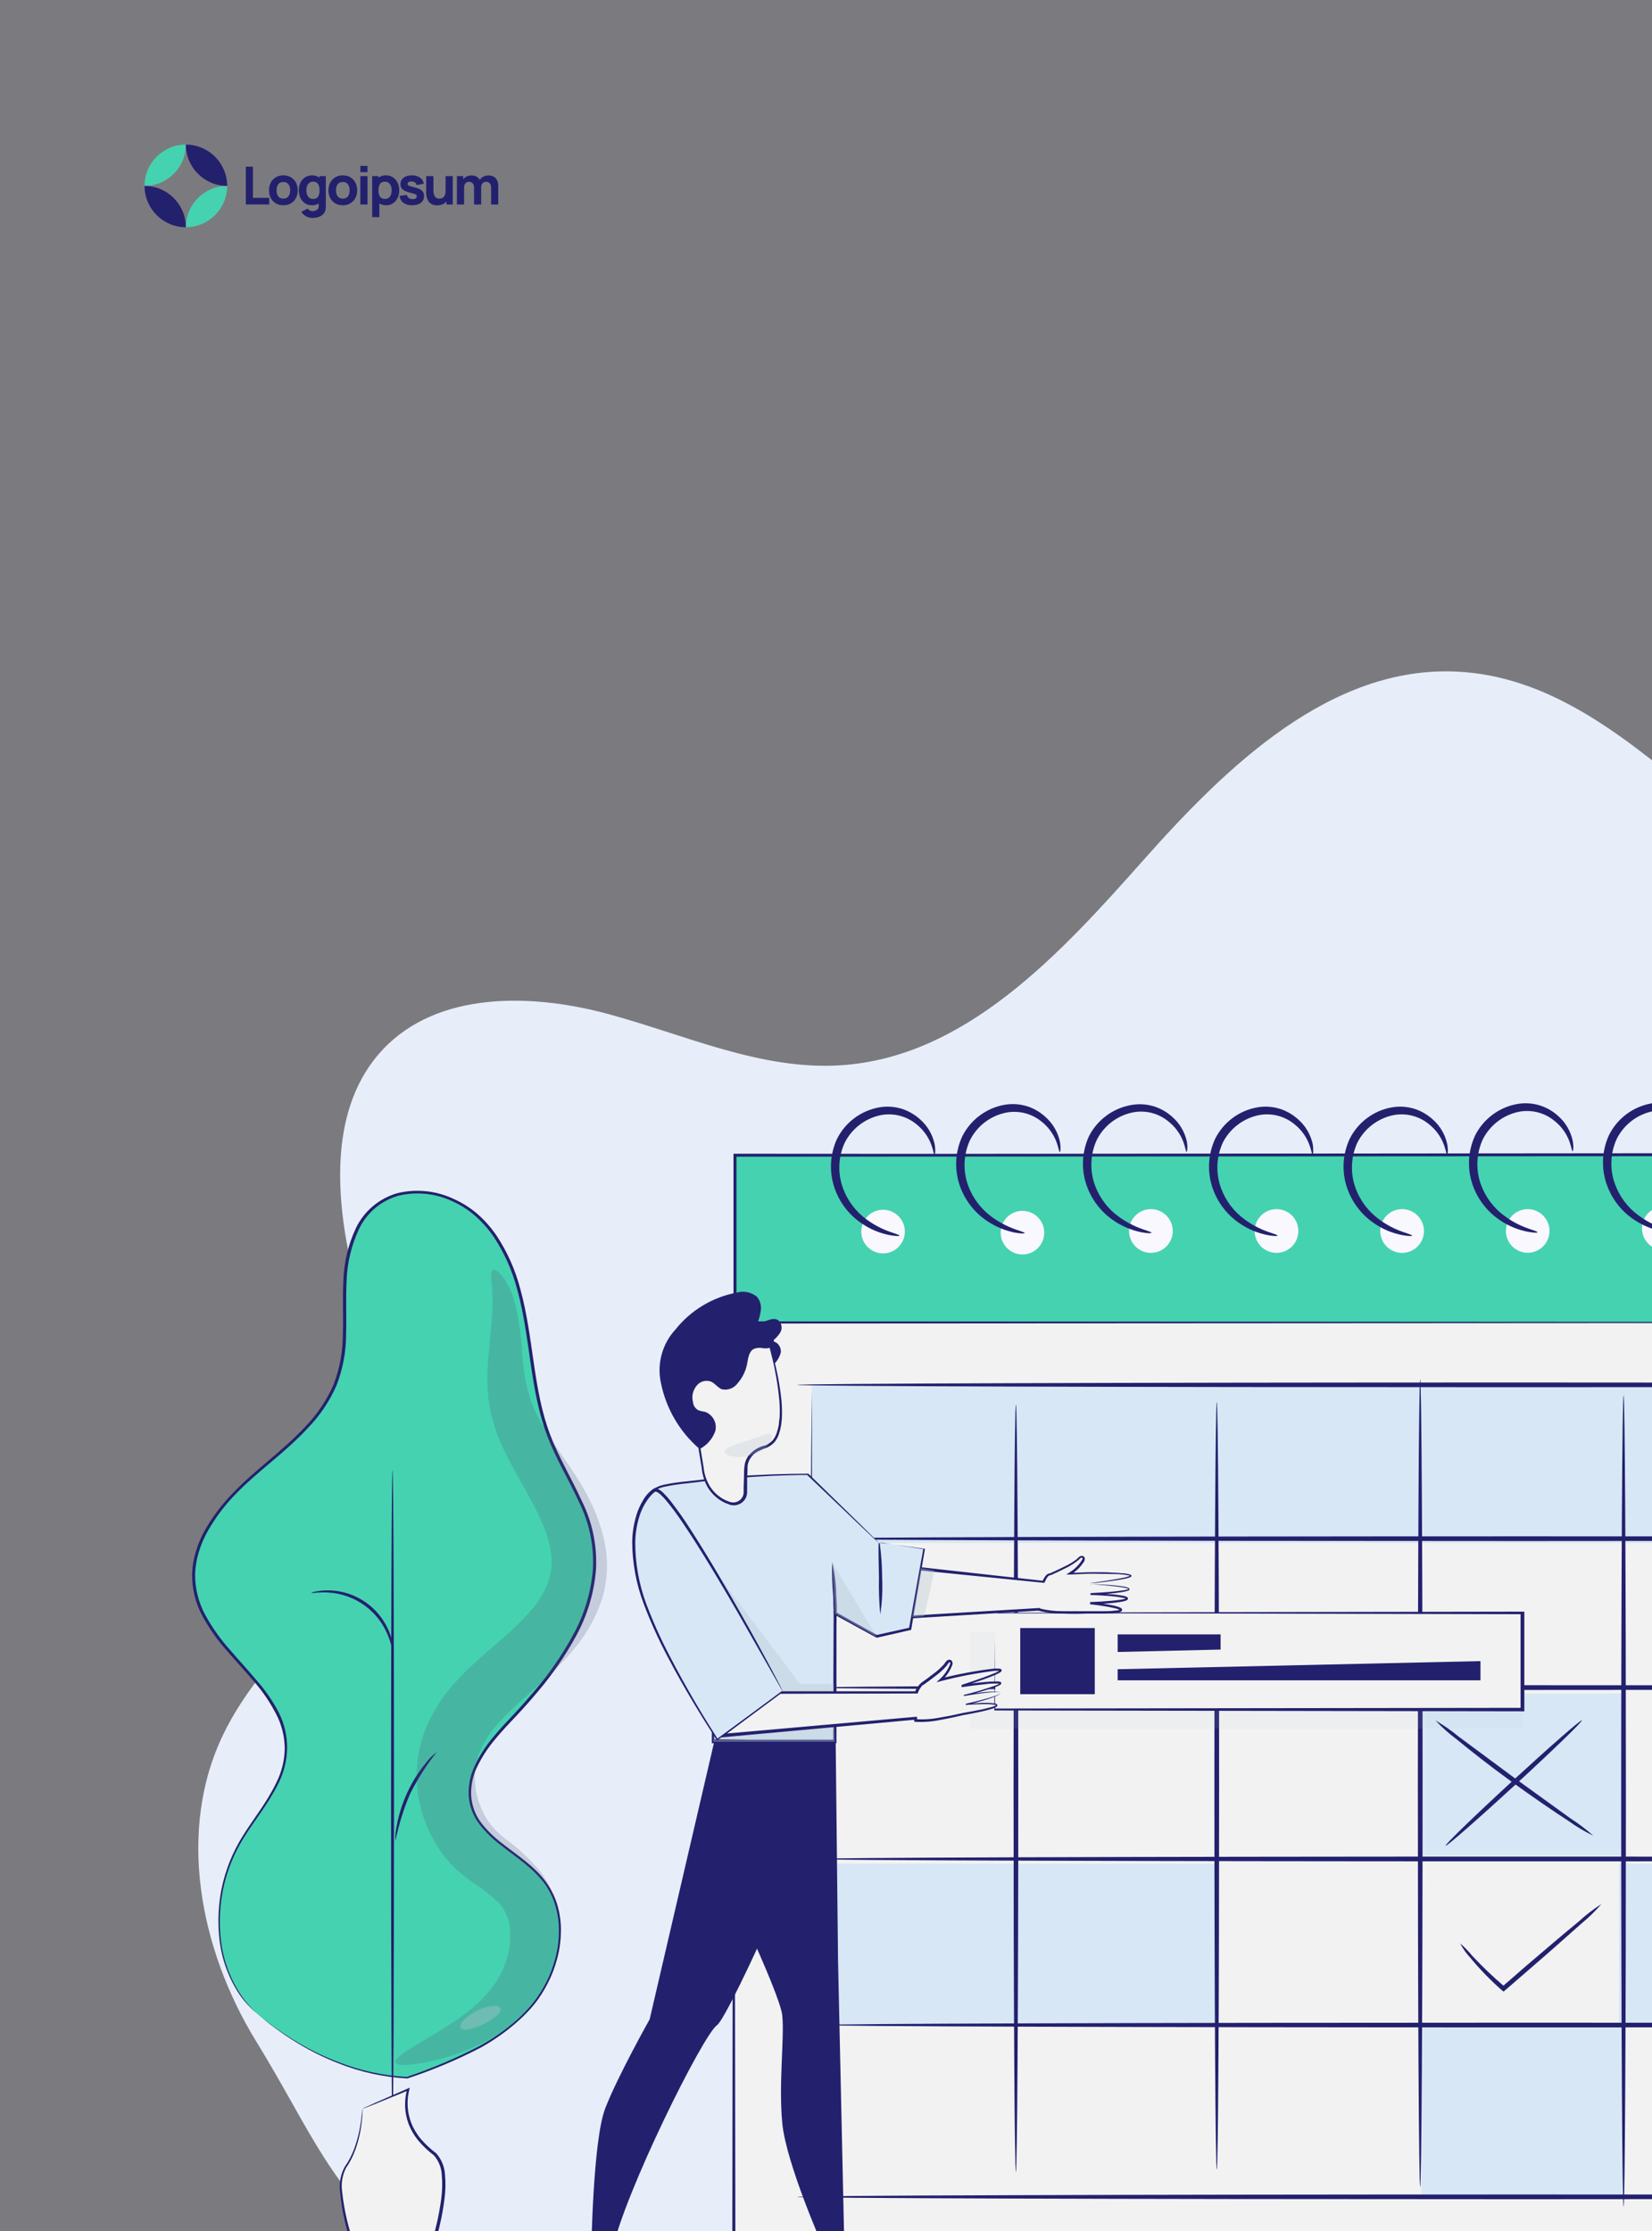 <svg width="800" height="1080" viewBox="0 0 800 1080" fill="none" xmlns="http://www.w3.org/2000/svg">
<rect x="0" y="0" width="800" height="1080" fill="#808080" stroke="none"/>
<g clip-path="url(#clip0_12_1392)">
<rect width="800" height="1080" fill="#23216E" fill-opacity="0.05"/>
<g clip-path="url(#clip1_12_1392)">
<path d="M119.037 99H130.389V95.767H122.498V80.673H119.037V99Z" fill="#23216E"/>
<path d="M137.211 99.382C138.586 99.382 139.795 99.076 140.839 98.465C141.891 97.846 142.71 96.993 143.295 95.907C143.889 94.813 144.186 93.553 144.186 92.127C144.186 90.71 143.893 89.459 143.308 88.373C142.722 87.278 141.903 86.421 140.851 85.802C139.808 85.182 138.594 84.873 137.211 84.873C135.854 84.873 134.653 85.178 133.61 85.789C132.566 86.4 131.747 87.253 131.153 88.347C130.559 89.433 130.262 90.693 130.262 92.127C130.262 93.544 130.551 94.8 131.128 95.894C131.713 96.981 132.528 97.833 133.571 98.453C134.615 99.072 135.828 99.382 137.211 99.382ZM137.211 96.149C136.134 96.149 135.315 95.788 134.755 95.067C134.203 94.338 133.928 93.358 133.928 92.127C133.928 90.931 134.191 89.964 134.717 89.225C135.251 88.479 136.083 88.105 137.211 88.105C138.306 88.105 139.129 88.47 139.68 89.2C140.24 89.93 140.52 90.905 140.52 92.127C140.52 93.307 140.245 94.274 139.693 95.029C139.15 95.776 138.323 96.149 137.211 96.149Z" fill="#23216E"/>
<path d="M151.032 99.382C151.677 99.382 152.271 99.305 152.814 99.153C153.365 99 153.866 98.784 154.316 98.504V99.891C154.333 100.4 154.201 100.824 153.921 101.164C153.65 101.511 153.285 101.77 152.827 101.94C152.368 102.118 151.88 102.207 151.363 102.207C150.879 102.207 150.43 102.101 150.014 101.889C149.607 101.677 149.293 101.367 149.072 100.96L145.865 102.513C146.391 103.404 147.142 104.121 148.117 104.664C149.093 105.215 150.167 105.491 151.337 105.491C152.347 105.491 153.285 105.355 154.15 105.084C155.016 104.821 155.745 104.418 156.339 103.874C156.942 103.331 157.353 102.64 157.574 101.8C157.65 101.503 157.701 101.202 157.727 100.896C157.76 100.599 157.777 100.281 157.777 99.942V85.254H154.748V86.018C154.282 85.653 153.751 85.373 153.157 85.178C152.572 84.975 151.923 84.873 151.21 84.873C149.895 84.873 148.75 85.187 147.774 85.814C146.798 86.442 146.039 87.304 145.496 88.398C144.961 89.484 144.694 90.727 144.694 92.127C144.694 93.502 144.957 94.736 145.483 95.831C146.017 96.925 146.76 97.791 147.71 98.427C148.66 99.064 149.768 99.382 151.032 99.382ZM151.592 96.302C150.845 96.302 150.234 96.115 149.759 95.742C149.284 95.368 148.932 94.868 148.703 94.24C148.474 93.604 148.359 92.899 148.359 92.127C148.359 91.364 148.478 90.668 148.716 90.04C148.953 89.404 149.318 88.899 149.81 88.525C150.311 88.144 150.947 87.953 151.719 87.953C152.805 87.953 153.582 88.339 154.048 89.111C154.515 89.874 154.748 90.88 154.748 92.127C154.748 93.374 154.511 94.384 154.036 95.156C153.569 95.92 152.754 96.302 151.592 96.302Z" fill="#23216E"/>
<path d="M166 99.382C167.374 99.382 168.584 99.076 169.627 98.465C170.679 97.846 171.498 96.993 172.083 95.907C172.677 94.813 172.974 93.553 172.974 92.127C172.974 90.71 172.682 89.459 172.096 88.373C171.511 87.278 170.692 86.421 169.64 85.802C168.596 85.182 167.383 84.873 166 84.873C164.642 84.873 163.442 85.178 162.398 85.789C161.354 86.4 160.536 87.253 159.942 88.347C159.348 89.433 159.051 90.693 159.051 92.127C159.051 93.544 159.339 94.8 159.916 95.894C160.502 96.981 161.316 97.833 162.36 98.453C163.404 99.072 164.617 99.382 166 99.382ZM166 96.149C164.922 96.149 164.103 95.788 163.543 95.067C162.992 94.338 162.716 93.358 162.716 92.127C162.716 90.931 162.979 89.964 163.505 89.225C164.04 88.479 164.871 88.105 166 88.105C167.094 88.105 167.917 88.47 168.469 89.2C169.029 89.93 169.309 90.905 169.309 92.127C169.309 93.307 169.033 94.274 168.482 95.029C167.939 95.776 167.111 96.149 166 96.149Z" fill="#23216E"/>
<path d="M174.5 83.345H177.962V80.291H174.5V83.345ZM174.5 99H177.962V85.254H174.5V99Z" fill="#23216E"/>
<path d="M180.225 105.109H183.712V98.504C184.162 98.784 184.658 99 185.201 99.153C185.753 99.305 186.351 99.382 186.996 99.382C188.26 99.382 189.368 99.064 190.318 98.427C191.268 97.791 192.006 96.925 192.532 95.831C193.067 94.736 193.334 93.502 193.334 92.127C193.334 90.727 193.063 89.484 192.52 88.398C191.985 87.304 191.23 86.442 190.254 85.814C189.278 85.187 188.133 84.873 186.818 84.873C186.105 84.873 185.452 84.975 184.858 85.178C184.272 85.373 183.746 85.653 183.28 86.018V85.254H180.225V105.109ZM186.436 96.302C185.282 96.302 184.468 95.92 183.992 95.156C183.517 94.384 183.28 93.374 183.28 92.127C183.28 90.88 183.513 89.874 183.98 89.111C184.455 88.339 185.231 87.953 186.309 87.953C187.081 87.953 187.713 88.144 188.205 88.525C188.706 88.899 189.075 89.404 189.312 90.04C189.55 90.668 189.669 91.364 189.669 92.127C189.669 92.899 189.554 93.604 189.325 94.24C189.096 94.868 188.744 95.368 188.269 95.742C187.794 96.115 187.183 96.302 186.436 96.302Z" fill="#23216E"/>
<path d="M199.606 99.382C201.404 99.382 202.813 98.979 203.831 98.173C204.849 97.367 205.358 96.259 205.358 94.851C205.358 93.782 205.027 92.938 204.366 92.318C203.712 91.699 202.601 91.185 201.031 90.778C199.962 90.507 199.164 90.286 198.638 90.116C198.121 89.947 197.777 89.781 197.607 89.62C197.446 89.459 197.366 89.259 197.366 89.022C197.366 88.623 197.556 88.318 197.938 88.105C198.329 87.893 198.842 87.808 199.478 87.851C200.827 87.953 201.566 88.53 201.693 89.582L205.231 88.945C205.053 87.698 204.442 86.71 203.398 85.98C202.355 85.242 201.023 84.873 199.402 84.873C197.739 84.873 196.411 85.263 195.418 86.044C194.426 86.824 193.929 87.876 193.929 89.2C193.929 90.252 194.273 91.084 194.96 91.695C195.647 92.297 196.831 92.814 198.511 93.247C199.504 93.51 200.233 93.722 200.7 93.884C201.175 94.045 201.481 94.21 201.616 94.38C201.752 94.541 201.82 94.758 201.82 95.029C201.82 95.462 201.65 95.801 201.311 96.047C200.972 96.285 200.488 96.404 199.86 96.404C199.096 96.404 198.464 96.221 197.964 95.856C197.472 95.492 197.153 94.987 197.009 94.342L193.471 94.876C193.7 96.31 194.345 97.422 195.406 98.211C196.475 98.992 197.875 99.382 199.606 99.382Z" fill="#23216E"/>
<path d="M211.744 99.407C212.737 99.407 213.602 99.242 214.341 98.911C215.079 98.58 215.698 98.139 216.199 97.587V99H219.253V85.254H215.766V92.229C215.766 93.078 215.668 93.765 215.473 94.291C215.287 94.808 215.045 95.203 214.748 95.475C214.451 95.738 214.133 95.916 213.793 96.009C213.454 96.102 213.136 96.149 212.839 96.149C212.101 96.149 211.528 95.984 211.121 95.653C210.722 95.322 210.433 94.91 210.255 94.418C210.077 93.926 209.971 93.438 209.937 92.954C209.903 92.462 209.886 92.059 209.886 91.745V85.254H206.373V92.967C206.373 93.196 206.39 93.561 206.424 94.062C206.458 94.562 206.556 95.118 206.717 95.729C206.878 96.332 207.145 96.913 207.519 97.473C207.901 98.033 208.431 98.495 209.11 98.86C209.788 99.225 210.667 99.407 211.744 99.407Z" fill="#23216E"/>
<path d="M221.258 99H224.745V90.676C224.745 89.887 224.961 89.247 225.394 88.754C225.835 88.254 226.416 88.004 227.138 88.004C227.893 88.004 228.483 88.258 228.907 88.767C229.339 89.268 229.556 89.972 229.556 90.88V99H233.018V90.676C233.018 89.887 233.234 89.247 233.667 88.754C234.108 88.254 234.689 88.004 235.41 88.004C236.166 88.004 236.755 88.258 237.179 88.767C237.612 89.268 237.829 89.972 237.829 90.88V99H241.29V89.964C241.29 88.462 240.887 87.249 240.081 86.324C239.284 85.39 238.1 84.924 236.53 84.924C235.648 84.924 234.838 85.115 234.099 85.496C233.361 85.878 232.772 86.4 232.33 87.062C231.974 86.417 231.465 85.899 230.803 85.509C230.141 85.119 229.318 84.924 228.334 84.924C227.502 84.924 226.739 85.089 226.043 85.42C225.347 85.742 224.77 86.188 224.312 86.756V85.254H221.258V99Z" fill="#23216E"/>
<path d="M90 70C78.954 70 70 78.954 70 90C81.046 90 90 81.046 90 70Z" fill="#45D2B0"/>
<path d="M90 110C101.046 110 110 101.046 110 90C98.954 90 90 98.954 90 110Z" fill="#45D2B0"/>
<path d="M90 70C101.046 70 110 78.954 110 90C98.954 90 90 81.046 90 70Z" fill="#23216E"/>
<path d="M90 110C78.954 110 70 101.046 70 90C81.046 90 90 98.954 90 110Z" fill="#23216E"/>
</g>
<g clip-path="url(#clip2_12_1392)">
<path d="M199.618 1092.27L1282.92 1086.54C1318.83 1079.74 1342.75 1042.5 1345.18 1006.05C1347.61 969.611 1333.05 934.163 1316.12 901.84C1299.19 869.517 1279.39 838.051 1269.86 802.769C1244.75 709.671 1294.72 604.71 1255.8 516.478C1232.26 463.113 1175.92 426.006 1117.69 425.481C1054.88 424.9 994.086 462.892 932.325 451.417C845.788 435.38 793.225 329.12 705.252 325.111C644.485 322.346 594.463 370.457 553.998 416.052C513.533 461.648 467.709 511.888 406.943 515.704C368.273 518.137 331.647 500.883 294.303 490.819C256.96 480.754 211.854 479.924 185.338 508.1C159.401 535.75 162.136 579.161 170.919 615.936C179.703 652.711 193.016 691.117 182.548 727.533C170.174 770.805 127.886 798.787 108.275 839.295C85.432 886.079 96.757 943.758 123.991 988.081C151.226 1032.4 159.401 1059.31 199.618 1092.27Z" fill="#E8EEF9"/>
<path d="M1119.29 558.755H355.76V1088.53H1119.29V558.755Z" fill="#F2F2F2"/>
<path d="M355.76 558.783H359.324H369.958H411.389L568.112 558.479L1119.21 557.981H1120.26V559.032C1120.26 719.763 1120.26 899.517 1120.26 1088.76V1089.97H1119.1L355.567 1089.72H354.628V1088.81C354.849 927.527 355.015 794.972 355.125 702.758C355.125 656.72 355.318 620.775 355.374 596.277C355.374 584.083 355.374 574.765 355.374 568.461V561.382C355.374 559.806 355.374 559.032 355.374 559.032C355.374 559.032 355.374 559.861 355.374 561.493C355.374 563.124 355.374 565.502 355.374 568.654C355.374 575.014 355.374 584.387 355.374 596.664C355.374 621.19 355.374 657.218 355.622 703.339C355.622 795.414 355.899 927.776 356.119 1088.81L355.18 1087.87L1118.71 1087.65L1117.58 1088.81C1117.58 899.572 1117.58 719.818 1117.58 559.087L1118.63 560.138L568.195 559.612L411.251 559.336L369.543 559.198H358.771L355.76 558.783Z" fill="#23216E"/>
<path d="M393.491 1041.83C392.856 1041.83 392.331 958.661 392.331 856.079C392.331 753.496 392.856 670.324 393.491 670.324C394.126 670.324 394.624 753.469 394.624 856.079C394.624 958.689 394.126 1041.83 393.491 1041.83Z" fill="#23216E"/>
<path d="M1119.29 559.225H355.76V640.379H1119.29V559.225Z" fill="#45D2B0"/>
<path d="M1119.29 640.379C1119.29 640.379 1119.29 638.582 1119.29 635.07C1119.29 631.558 1119.29 626.36 1119.29 619.531C1119.29 605.844 1119.29 585.576 1119.13 559.225L1119.43 559.53L355.926 559.944L356.644 559.225V640.379L355.926 639.66L898.351 639.964L1060.32 640.185H1104.16H1115.56H1119.46H1115.65H1104.35H1060.68L898.876 640.407L355.926 640.711H355.208V558.506H355.954L1119.46 558.921H1119.57V559.225C1119.57 585.659 1119.43 605.982 1119.4 619.697C1119.4 626.526 1119.4 631.697 1119.4 635.181C1119.4 638.665 1119.29 640.379 1119.29 640.379Z" fill="#23216E"/>
<path d="M589.243 902.227H396.032V980.588H589.243V902.227Z" fill="#D7E7F6"/>
<path d="M882.497 902.227H784V980.588H882.497V902.227Z" fill="#D7E7F6"/>
<path d="M786.762 819.829H688.265V898.19H786.762V819.829Z" fill="#D7E7F6"/>
<path d="M786.762 980.615H688.265V1063.04H786.762V980.615Z" fill="#D7E7F6"/>
<path d="M886.391 670.297H393.215V746.943H886.391V670.297Z" fill="#D7E7F6"/>
<path d="M491.961 1051.46C491.325 1051.46 490.828 968.283 490.828 865.701C490.828 763.118 491.325 679.919 491.961 679.919C492.596 679.919 493.121 763.091 493.121 865.701C493.121 968.311 492.568 1051.46 491.961 1051.46Z" fill="#23216E"/>
<path d="M589.243 1050.24C588.607 1050.24 588.083 967.067 588.083 864.484C588.083 761.902 588.635 678.702 589.243 678.702C589.85 678.702 590.375 761.846 590.375 864.457C590.375 967.067 589.906 1050.24 589.243 1050.24Z" fill="#23216E"/>
<path d="M687.739 1058.67C687.104 1058.67 686.607 971.132 686.607 863.213C686.607 755.294 687.104 667.725 687.739 667.725C688.375 667.725 688.899 755.238 688.899 863.213C688.899 971.187 688.375 1058.67 687.739 1058.67Z" fill="#23216E"/>
<path d="M786.237 1068.29C785.601 1068.29 785.077 980.311 785.077 871.978C785.077 763.644 785.601 675.522 786.237 675.522C786.872 675.522 787.369 763.478 787.369 871.978C787.369 980.477 786.872 1068.29 786.237 1068.29Z" fill="#23216E"/>
<path d="M1081.81 744.869C1081.81 745.505 927.547 746.003 737.32 746.003C547.093 746.003 392.773 745.505 392.773 744.869C392.773 744.233 547.01 743.708 737.32 743.708C927.63 743.708 1081.81 744.233 1081.81 744.869Z" fill="#23216E"/>
<path d="M1081.81 816.953C1081.81 817.589 927.547 818.087 737.32 818.087C547.093 818.087 392.773 817.589 392.773 816.953C392.773 816.318 547.01 815.792 737.32 815.792C927.63 815.792 1081.81 816.373 1081.81 816.953Z" fill="#23216E"/>
<path d="M1081.81 899.904C1081.81 900.54 927.547 901.066 737.32 901.066C547.093 901.066 392.773 900.54 392.773 899.904C392.773 899.268 547.01 898.743 737.32 898.743C927.63 898.743 1081.81 899.324 1081.81 899.904Z" fill="#23216E"/>
<path d="M1089.19 1063.48C1089.19 1064.12 931.745 1064.62 737.596 1064.62C543.446 1064.62 385.978 1064.12 385.978 1063.48C385.978 1062.85 543.419 1062.32 737.596 1062.32C931.773 1062.32 1089.19 1062.85 1089.19 1063.48Z" fill="#23216E"/>
<path d="M1089.19 670.407C1089.19 671.043 931.745 671.541 737.596 671.541C543.446 671.541 385.978 671.043 385.978 670.407C385.978 669.771 543.419 669.246 737.596 669.246C931.773 669.246 1089.19 669.688 1089.19 670.407Z" fill="#23216E"/>
<path d="M1087.5 980.284C1087.5 980.92 933.264 981.445 743.009 981.445C552.755 981.445 398.49 980.92 398.49 980.284C398.49 979.648 552.699 979.15 743.009 979.15C933.32 979.15 1087.5 979.648 1087.5 980.284Z" fill="#23216E"/>
<path d="M775.52 921.72C772.542 925.168 769.27 928.351 765.742 931.232C759.499 936.762 750.799 944.56 741.076 952.91L728.84 963.5L728.122 964.108L727.348 963.5C721.841 958.668 716.724 953.407 712.046 947.767C710.083 945.675 708.42 943.321 707.102 940.771C709.25 942.637 711.237 944.681 713.041 946.882C717.984 952.17 723.232 957.165 728.757 961.841H727.348L739.502 951.279C749.224 942.983 758.091 935.435 764.609 930.098C767.989 926.986 771.641 924.182 775.52 921.72Z" fill="#23216E"/>
<path d="M427.631 606.756C433.458 606.756 438.182 602.027 438.182 596.194C438.182 590.36 433.458 585.631 427.631 585.631C421.804 585.631 417.08 590.36 417.08 596.194C417.08 602.027 421.804 606.756 427.631 606.756Z" fill="#F9F8FE"/>
<path d="M495.137 607.282C500.965 607.282 505.689 602.553 505.689 596.719C505.689 590.886 500.965 586.157 495.137 586.157C489.31 586.157 484.586 590.886 484.586 596.719C484.586 602.553 489.31 607.282 495.137 607.282Z" fill="#F9F8FE"/>
<path d="M567.919 595.917C567.919 598.013 567.297 600.062 566.134 601.804C564.97 603.546 563.316 604.903 561.382 605.704C559.447 606.505 557.318 606.713 555.266 606.302C553.213 605.891 551.328 604.88 549.849 603.396C548.371 601.912 547.366 600.022 546.961 597.966C546.556 595.91 546.769 593.78 547.574 591.845C548.379 589.911 549.739 588.259 551.482 587.098C553.226 585.938 555.274 585.322 557.367 585.327C558.755 585.327 560.13 585.601 561.411 586.134C562.693 586.666 563.858 587.447 564.838 588.431C565.818 589.414 566.595 590.582 567.123 591.867C567.652 593.151 567.922 594.528 567.919 595.917Z" fill="#F9F8FE"/>
<path d="M628.741 595.917C628.741 598.012 628.12 600.059 626.958 601.801C625.796 603.542 624.143 604.9 622.21 605.701C620.277 606.503 618.15 606.712 616.098 606.304C614.046 605.895 612.161 604.887 610.682 603.406C609.202 601.925 608.194 600.038 607.786 597.983C607.378 595.929 607.588 593.8 608.388 591.865C609.189 589.93 610.545 588.276 612.285 587.112C614.024 585.948 616.07 585.327 618.162 585.327C619.552 585.324 620.929 585.595 622.215 586.126C623.5 586.657 624.667 587.437 625.651 588.421C626.634 589.405 627.413 590.574 627.943 591.86C628.473 593.147 628.745 594.526 628.741 595.917Z" fill="#F9F8FE"/>
<path d="M689.563 595.917C689.563 598.012 688.942 600.059 687.78 601.801C686.617 603.542 684.965 604.9 683.032 605.701C681.099 606.503 678.972 606.713 676.92 606.304C674.868 605.895 672.983 604.887 671.503 603.406C670.024 601.925 669.016 600.038 668.608 597.983C668.2 595.929 668.409 593.8 669.21 591.865C670.011 589.93 671.367 588.276 673.106 587.112C674.846 585.948 676.891 585.327 678.984 585.327C680.373 585.327 681.749 585.601 683.032 586.133C684.316 586.666 685.482 587.446 686.464 588.429C687.446 589.412 688.226 590.58 688.757 591.865C689.289 593.15 689.563 594.527 689.563 595.917Z" fill="#F9F8FE"/>
<path d="M750.357 595.917C750.351 598.005 749.728 600.045 748.565 601.778C747.403 603.511 745.753 604.861 743.824 605.656C741.896 606.451 739.775 606.656 737.73 606.246C735.685 605.835 733.808 604.827 732.335 603.349C730.862 601.87 729.86 599.988 729.455 597.94C729.05 595.892 729.261 593.77 730.06 591.841C730.86 589.913 732.212 588.265 733.947 587.105C735.681 585.946 737.72 585.327 739.806 585.327C741.194 585.327 742.568 585.601 743.85 586.134C745.132 586.666 746.296 587.447 747.276 588.431C748.256 589.414 749.033 590.582 749.562 591.867C750.09 593.151 750.361 594.528 750.357 595.917Z" fill="#F9F8FE"/>
<path d="M805.709 605.208C811.537 605.208 816.261 600.479 816.261 594.645C816.261 588.812 811.537 584.083 805.709 584.083C799.882 584.083 795.158 588.812 795.158 594.645C795.158 600.479 799.882 605.208 805.709 605.208Z" fill="#F9F8FE"/>
<g opacity="0.26">
<path opacity="0.37" d="M737.264 789.995H469.836V836.834H737.264V789.995Z" fill="#B6C6CE"/>
</g>
<path d="M452.545 558.976C452.214 558.976 452.076 557.207 451.054 554.304C449.587 550.285 447.022 546.759 443.651 544.128C441.258 542.183 438.463 540.792 435.469 540.055C432.474 539.319 429.354 539.256 426.333 539.87C422.647 540.658 419.183 542.261 416.196 544.563C413.209 546.864 410.774 549.805 409.069 553.17C407.487 556.623 406.602 560.354 406.465 564.15C406.327 567.946 406.94 571.732 408.268 575.29C410.465 581.252 414.365 586.435 419.483 590.194C422.983 592.799 426.857 594.859 430.973 596.304C433.901 597.355 435.613 597.797 435.586 598.129C435.558 598.461 433.735 598.461 430.531 597.853C425.997 596.937 421.683 595.153 417.825 592.599C411.899 588.779 407.312 583.201 404.705 576.645C403.076 572.599 402.291 568.262 402.401 563.902C402.51 559.541 403.51 555.249 405.341 551.29C407.319 547.356 410.183 543.935 413.705 541.297C417.228 538.658 421.314 536.873 425.642 536.082C429.441 535.395 433.351 535.661 437.022 536.856C440.167 537.919 443.061 539.612 445.529 541.833C449.116 544.967 451.596 549.175 452.6 553.834C453.208 557.041 452.766 558.976 452.545 558.976Z" fill="#23216E"/>
<path d="M513.201 557.732C512.87 557.732 512.731 555.963 511.71 553.087C510.238 549.063 507.675 545.529 504.307 542.884C501.911 540.943 499.116 539.557 496.121 538.826C493.127 538.094 490.008 538.036 486.989 538.654C483.299 539.432 479.831 541.032 476.843 543.334C473.855 545.636 471.422 548.582 469.725 551.953C468.139 555.404 467.249 559.135 467.107 562.931C466.964 566.727 467.573 570.514 468.897 574.074C471.118 580.029 475.024 585.208 480.138 588.977C483.646 591.57 487.519 593.629 491.629 595.088C494.557 596.138 496.269 596.581 496.214 596.885C496.159 597.189 494.391 597.244 491.187 596.636C486.648 595.695 482.328 593.903 478.454 591.355C472.535 587.538 467.95 581.972 465.334 575.428C463.708 571.381 462.929 567.043 463.043 562.682C463.157 558.321 464.162 554.03 465.996 550.073C467.974 546.136 470.836 542.71 474.359 540.067C477.881 537.424 481.968 535.634 486.298 534.838C490.098 534.165 494.004 534.43 497.678 535.612C500.829 536.672 503.726 538.377 506.185 540.617C509.767 543.743 512.247 547.941 513.256 552.589C513.864 555.935 513.422 557.732 513.201 557.732Z" fill="#23216E"/>
<path d="M574.603 557.622C574.271 557.622 574.133 555.852 573.111 552.949C571.636 548.927 569.061 545.402 565.681 542.773C563.295 540.825 560.505 539.433 557.514 538.702C554.522 537.97 551.405 537.915 548.39 538.543C544.702 539.317 541.236 540.911 538.247 543.209C535.259 545.507 532.825 548.448 531.127 551.815C529.543 555.267 528.655 558.997 528.513 562.793C528.371 566.588 528.978 570.375 530.299 573.935C532.513 579.887 536.421 585.059 541.54 588.811C545.041 591.417 548.915 593.477 553.031 594.922C555.959 596 557.671 596.415 557.616 596.747C557.561 597.079 555.793 597.106 552.589 596.498C548.048 595.561 543.727 593.769 539.855 591.217C533.936 587.388 529.351 581.813 526.735 575.263C525.11 571.215 524.331 566.877 524.445 562.516C524.559 558.155 525.564 553.864 527.398 549.907C529.418 546.004 532.311 542.621 535.851 540.021C539.392 537.422 543.485 535.676 547.81 534.921C551.609 534.234 555.519 534.5 559.19 535.695C562.335 536.757 565.23 538.451 567.698 540.672C571.284 543.805 573.764 548.014 574.769 552.672C575.266 555.797 574.824 557.622 574.603 557.622Z" fill="#23216E"/>
<path d="M635.646 558.977C635.287 558.977 635.176 557.207 634.127 554.304C632.66 550.285 630.095 546.759 626.724 544.128C624.332 542.181 621.537 540.789 618.543 540.053C615.548 539.316 612.427 539.254 609.406 539.87C605.72 540.658 602.256 542.261 599.269 544.563C596.282 546.864 593.847 549.805 592.143 553.17C588.959 560.146 588.671 568.102 591.341 575.29C593.547 581.255 597.456 586.438 602.583 590.194C606.074 592.798 609.939 594.858 614.046 596.304C617.002 597.355 618.714 597.798 618.659 598.129C618.604 598.461 616.808 598.461 613.632 597.853C609.087 596.946 604.762 595.162 600.898 592.599C594.979 588.771 590.394 583.196 587.778 576.645C586.153 572.598 585.373 568.26 585.487 563.899C585.601 559.538 586.607 555.247 588.441 551.29C590.41 547.354 593.267 543.931 596.786 541.292C600.305 538.652 604.389 536.869 608.715 536.082C612.514 535.394 616.424 535.66 620.095 536.856C623.243 537.912 626.139 539.607 628.602 541.833C632.199 544.963 634.689 549.172 635.701 553.834C636.198 557.041 635.867 558.977 635.646 558.977Z" fill="#23216E"/>
<path d="M700.804 558.976C700.445 558.976 700.307 557.207 699.285 554.304C697.818 550.285 695.254 546.759 691.883 544.128C689.489 542.183 686.695 540.792 683.7 540.055C680.706 539.319 677.586 539.256 674.564 539.87C670.878 540.658 667.415 542.261 664.428 544.563C661.441 546.864 659.006 549.805 657.301 553.17C654.117 560.146 653.829 568.102 656.5 575.29C658.705 581.255 662.615 586.438 667.742 590.194C671.229 592.803 675.095 594.864 679.204 596.304C682.132 597.355 683.845 597.797 683.817 598.129C683.79 598.461 681.967 598.461 678.79 597.853C674.245 596.946 669.92 595.161 666.057 592.599C660.137 588.771 655.553 583.196 652.937 576.645C651.305 572.599 650.522 568.26 650.636 563.898C650.75 559.537 651.759 555.245 653.6 551.29C655.569 547.354 658.426 543.931 661.945 541.292C665.463 538.652 669.547 536.869 673.874 536.082C677.673 535.395 681.582 535.661 685.253 536.856C688.398 537.919 691.293 539.612 693.761 541.833C697.348 544.967 699.828 549.175 700.832 553.834C701.44 557.041 701.025 558.976 700.804 558.976Z" fill="#23216E"/>
<path d="M761.543 557.318C761.212 557.318 761.074 555.576 760.052 552.672C758.585 548.653 756.02 545.128 752.649 542.497C750.256 540.551 747.461 539.16 744.467 538.424C741.473 537.688 738.353 537.625 735.331 538.239C731.645 539.027 728.181 540.63 725.194 542.931C722.207 545.232 719.772 548.173 718.068 551.539C716.481 554.989 715.591 558.72 715.449 562.516C715.307 566.312 715.915 570.099 717.239 573.659C719.453 579.619 723.361 584.799 728.481 588.562C731.981 591.168 735.855 593.228 739.971 594.673C742.899 595.724 744.612 596.166 744.556 596.498C744.501 596.83 742.733 596.83 739.529 596.221C734.987 595.305 730.664 593.521 726.796 590.968C720.877 587.139 716.292 581.564 713.676 575.014C712.051 570.966 711.271 566.628 711.385 562.267C711.499 557.906 712.504 553.615 714.339 549.658C716.318 545.725 719.181 542.304 722.703 539.665C726.226 537.026 730.312 535.242 734.64 534.451C738.439 533.764 742.349 534.03 746.02 535.225C749.17 536.276 752.067 537.971 754.528 540.202C758.114 543.335 760.594 547.544 761.599 552.202C762.206 555.52 761.764 557.345 761.543 557.318Z" fill="#23216E"/>
<path d="M826.426 557.041C826.094 557.041 825.956 555.271 824.934 552.396C823.467 548.377 820.903 544.851 817.532 542.22C815.138 540.275 812.344 538.884 809.349 538.148C806.355 537.411 803.235 537.348 800.213 537.962C796.527 538.75 793.064 540.354 790.077 542.655C787.09 544.956 784.655 547.897 782.95 551.262C781.36 554.713 780.471 558.445 780.334 562.242C780.196 566.039 780.813 569.826 782.149 573.382C784.342 579.346 788.243 584.53 793.363 588.286C796.863 590.891 800.737 592.952 804.854 594.397C807.781 595.447 809.494 595.89 809.466 596.194C809.439 596.498 807.616 596.553 804.412 595.945C799.865 595.029 795.54 593.235 791.678 590.664C785.755 586.859 781.175 581.288 778.586 574.737C776.95 570.693 776.162 566.355 776.271 561.993C776.381 557.632 777.385 553.339 779.221 549.382C781.2 545.448 784.063 542.028 787.586 539.389C791.108 536.75 795.194 534.965 799.523 534.174C803.322 533.487 807.231 533.753 810.903 534.948C814.052 536 816.949 537.695 819.41 539.926C822.997 543.059 825.477 547.268 826.481 551.926C827.089 555.105 826.785 557.041 826.426 557.041Z" fill="#23216E"/>
<path d="M766.018 832.825C766.46 833.295 752.042 847.258 733.812 863.987C715.582 880.715 700.473 893.959 700.059 893.489C699.644 893.019 714.035 879.056 732.265 862.3C750.495 845.544 765.576 832.355 766.018 832.825Z" fill="#23216E"/>
<path d="M771.542 888.623C767.369 886.612 763.376 884.243 759.61 881.544C752.428 876.872 742.651 870.208 731.989 862.493C721.327 854.779 712.102 847.479 705.5 842.06C701.776 839.301 698.309 836.21 695.142 832.825C699.127 835.17 702.922 837.823 706.494 840.76L733.342 860.641L760.411 880.19C764.339 882.701 768.061 885.521 771.542 888.623Z" fill="#23216E"/>
<path d="M737.513 780.704H481.989V827.544H737.513V780.704Z" fill="#F2F2F2"/>
<path d="M482.017 780.704H483.232H486.961H501.379L555.185 780.483L737.485 780.179H738.176V780.87C738.176 795.912 738.176 811.672 738.176 827.71V828.428H737.458L482.017 828.014H481.52V827.654C481.52 812.668 481.685 800.944 481.713 792.87V783.828V781.534C481.689 781.285 481.689 781.035 481.713 780.787C481.713 780.787 481.713 781.091 481.713 781.616V783.773C481.713 785.902 481.713 788.944 481.713 792.925C481.713 800.916 481.713 812.585 481.906 827.461L481.547 827.074L737.071 826.742L736.353 827.461V780.704L737.071 781.423L555.682 781.008H501.711H487.127H483.315C482.877 780.932 482.443 780.83 482.017 780.704Z" fill="#23216E"/>
<path d="M530.16 788.114H494.06V820.133H530.16V788.114Z" fill="#23216E"/>
<path d="M541.237 813.414H716.935V804.124L541.237 808.05" fill="#23216E"/>
<path d="M541.237 799.7V791.183H591.093V798.538L541.237 799.7Z" fill="#23216E"/>
<path d="M528.31 766.713C532.315 766.243 547.12 764.446 547.811 763.201C548.501 761.957 528.31 761.791 528.31 761.791L518.477 762.151C521.087 760.559 523.284 758.37 524.885 755.763C525.631 754.519 524.36 752.805 522.372 755.155C520.383 757.505 511.323 761.404 509.003 762.482H508.644C507.235 762.482 506.075 764.833 505.523 766.132L440.088 758.888L435.834 783.054L502.871 779.045C507.429 780.842 521.184 780.566 526.377 780.372C526.377 780.372 542.949 780.87 542.949 779.294C542.949 777.718 530.465 776.308 528.476 776.086C530.713 776.086 546.264 775.257 545.877 773.736C545.491 772.215 532.067 771.773 528.476 771.635C532.315 771.441 547.148 770.556 546.761 769.202C546.374 767.847 532.315 767.045 528.476 766.851L528.31 766.713Z" fill="#F2F2F2"/>
<path d="M528.31 766.713C528.31 766.713 528.31 766.713 528.31 766.879C528.669 766.879 532.26 766.879 538.613 767.377C540.215 767.543 541.983 767.681 543.888 768.013C544.386 768.013 544.855 768.178 545.38 768.317C545.635 768.365 545.885 768.439 546.126 768.538C546.374 768.704 546.706 768.538 546.927 769.257C547.148 769.976 546.374 769.893 546.153 770.059C545.885 770.167 545.608 770.25 545.325 770.308L543.695 770.667C539.193 771.386 534.055 771.773 528.338 772.132L528.724 771.69L528.31 771.248C530.824 771.248 533.448 771.441 536.182 771.635C539.078 771.754 541.96 772.105 544.8 772.685C545.255 772.807 545.678 773.024 546.043 773.321C546.131 773.428 546.192 773.553 546.22 773.688C546.249 773.823 546.245 773.963 546.209 774.096C546.124 774.268 546.001 774.42 545.849 774.538C545.649 774.67 545.437 774.781 545.214 774.87C544.457 775.116 543.681 775.301 542.894 775.423C541.347 775.699 539.773 775.865 538.198 776.031C534.994 776.335 531.707 776.557 528.338 776.722L528.89 776.142L528.365 775.561C530.796 775.838 533.254 776.169 535.768 776.584C537.038 776.778 538.309 777.027 539.607 777.303C540.242 777.469 540.905 777.635 541.568 777.856L542.563 778.243C542.772 778.368 542.967 778.517 543.143 778.686C543.295 778.83 543.384 779.029 543.391 779.239C543.402 779.365 543.385 779.492 543.342 779.611C543.299 779.73 543.231 779.839 543.143 779.93C542.815 780.24 542.401 780.443 541.955 780.51L540.905 780.704C540.215 780.704 539.524 780.87 538.834 780.925C537.48 780.925 536.072 781.091 534.718 781.119C531.956 781.119 529.194 781.119 526.266 781.119L525.631 780.455L526.294 781.119C522.537 781.257 518.67 781.312 514.693 781.119C510.586 781.166 506.491 780.673 502.512 779.653L501.987 779.487V778.879L502.705 779.709L446.468 783.11L435.696 783.746H434.785L434.95 782.833L439.204 758.667V758.003H439.867L505.329 765.275L504.722 765.662C505.083 764.773 505.546 763.928 506.103 763.146C506.404 762.733 506.768 762.37 507.18 762.068C507.636 761.76 508.177 761.605 508.727 761.625H508.506C510.909 760.575 513.256 759.469 515.494 758.335C517.695 757.343 519.764 756.08 521.653 754.575C522.071 754.033 522.611 753.597 523.228 753.303C523.429 753.219 523.645 753.176 523.863 753.176C524.081 753.176 524.297 753.219 524.498 753.303C524.707 753.397 524.89 753.538 525.034 753.716C525.178 753.893 525.278 754.102 525.327 754.326C525.359 754.687 525.319 755.052 525.21 755.398C525.101 755.745 524.925 756.066 524.692 756.344C524.36 756.842 524.001 757.312 523.642 757.782C522.193 759.571 520.445 761.096 518.477 762.289L518.228 761.376C522.095 761.376 525.741 761.072 529.277 761.072C532.812 761.072 536.016 761.072 539.055 761.321C540.601 761.321 542.065 761.487 543.474 761.598C544.884 761.642 546.28 761.893 547.617 762.344C547.744 762.416 547.849 762.521 547.921 762.648C547.921 762.897 547.921 763.174 547.783 763.174C547.648 763.332 547.478 763.455 547.286 763.533L546.347 763.865L544.551 764.307L541.209 764.888C537.011 765.552 533.724 765.911 531.514 766.16L529.001 766.409H528.117C528.394 766.317 528.682 766.261 528.973 766.243L531.486 765.856C533.696 765.524 537.011 765.082 541.126 764.335C542.176 764.142 543.281 763.948 544.413 763.699C544.993 763.561 545.573 763.423 546.153 763.229C546.448 763.157 546.735 763.055 547.01 762.925C547.11 762.885 547.203 762.829 547.286 762.759C547.286 762.759 547.286 762.759 547.424 762.759C547.424 762.759 547.424 762.759 547.258 762.759C544.533 762.194 541.755 761.925 538.972 761.957C535.933 761.957 532.674 761.819 529.222 761.819C525.769 761.819 522.095 762.068 518.173 762.206H516.322L517.897 761.211C519.759 760.083 521.405 758.632 522.758 756.925C523.114 756.482 523.446 756.021 523.753 755.542C524.084 755.045 524.305 754.685 524.222 754.353C524.139 754.021 523.946 753.966 523.532 754.104C523.087 754.361 522.693 754.699 522.371 755.1C520.409 756.725 518.246 758.092 515.936 759.164C513.671 760.298 511.323 761.432 508.892 762.51C507.567 762.372 506.655 764.28 505.965 765.828L505.771 766.215H505.357L440.088 759.662L440.861 759.082L436.635 783.248L435.889 782.418L446.634 781.782L502.899 778.437H503.782L503.617 779.322L503.175 778.575C507.003 779.536 510.939 780.001 514.886 779.957C518.808 779.957 522.675 779.957 526.432 779.957L527.095 780.593L526.459 779.957C529.222 779.957 531.984 779.957 534.746 779.957C536.099 779.957 537.508 779.957 538.806 779.792L540.767 779.598C541.375 779.598 542.121 779.239 542.369 779.294C542.435 779.326 542.492 779.373 542.535 779.432H542.397L542.148 779.266L541.32 778.934C540.721 778.736 540.113 778.57 539.497 778.437C538.254 778.133 536.983 777.911 535.74 777.69C533.254 777.275 530.796 776.944 528.421 776.639H527.896V775.533H528.448C531.818 775.395 535.105 775.202 538.254 774.925C539.828 774.759 541.375 774.621 542.866 774.372C543.596 774.258 544.316 774.092 545.021 773.874L545.38 773.681C545.438 773.748 545.515 773.796 545.601 773.819C545.526 773.849 545.46 773.896 545.408 773.957C545.169 773.812 544.908 773.709 544.634 773.653C541.906 773.062 539.135 772.692 536.348 772.547C533.586 772.326 530.989 772.188 528.503 772.105H528.089V771.192H528.503C534.221 770.888 539.358 770.556 543.778 769.893C544.326 769.821 544.87 769.719 545.408 769.589C545.877 769.589 546.457 769.146 546.623 769.229C546.789 769.312 545.877 768.87 545.435 768.814L544.027 768.483C542.121 768.151 540.381 767.957 538.806 767.791C532.481 767.128 528.862 766.934 528.503 766.824L528.31 766.713Z" fill="#23216E"/>
<path d="M425.614 746.86L391.336 713.818C374.447 713.881 357.573 714.859 340.79 716.749C327.393 718.519 319.604 718.325 315.102 722.611C310.6 726.897 309.357 732.814 308.473 740.279C306.733 755.57 345.513 834.982 345.513 834.982V843.277H404.18C404.18 843.277 404.677 814.99 404.18 781.229L424.371 792.289L440.557 788.64L447.352 749.929L425.614 746.86Z" fill="#D7E7F6"/>
<path d="M425.614 746.86L427.078 746.998L431.304 747.524L447.573 749.708H447.877V750.04C446.22 759.856 443.955 773.017 441.275 788.75V789.054H440.972L424.786 792.759H424.592H424.399L404.208 781.699L405.064 781.174C405.064 799.921 405.064 820.825 405.064 843.249V843.912H404.18H345.43H344.712V834.954V835.258L341.342 828.014C333.056 810.317 325.101 792.953 318.278 776.031C314.867 767.793 311.907 759.375 309.412 750.814C308.827 748.723 308.366 746.6 308.031 744.454C307.671 742.303 307.671 740.108 308.031 737.957C308.458 733.744 309.686 729.652 311.649 725.901C312.692 724.065 314.102 722.465 315.792 721.201C317.472 720.063 319.344 719.238 321.317 718.767C325.109 717.974 328.947 717.411 332.807 717.081C340.292 716.307 347.474 715.283 354.352 714.813C368.162 713.763 380.454 713.431 391.171 713.403H391.336H391.474L416.555 737.874L423.184 744.427L424.869 746.141L425.449 746.749C425.449 746.749 425.228 746.749 424.813 746.252L423.073 744.648L416.306 738.261L390.867 714.012H391.171C380.481 714.012 368.107 714.537 354.434 715.671C347.584 716.141 340.458 717.191 332.945 718.049C329.14 718.382 325.358 718.945 321.621 719.735C319.765 720.152 318.004 720.911 316.428 721.975C314.889 723.146 313.609 724.624 312.671 726.316C310.799 729.913 309.636 733.837 309.246 737.874C308.736 742.039 309.18 746.265 310.544 750.233C313.058 758.725 316.017 767.078 319.411 775.257C326.233 792.124 334.105 809.46 342.475 827.156C343.69 829.645 344.878 832.133 345.982 834.428V834.594V842.889L345.264 842.171H404.18L403.49 842.834C403.49 820.437 403.655 799.534 403.711 780.815V779.792L404.567 780.289L424.73 791.515H424.371L440.557 787.921L440.198 788.308C442.96 772.602 445.391 759.469 447.159 749.597L447.407 749.957L431.111 747.468L426.912 746.777L425.614 746.86Z" fill="#23216E"/>
<path d="M347.087 901.232C347.087 901.232 377.747 964.523 378.824 975.694C379.901 986.864 377.001 1008.43 378.824 1027.79C380.647 1047.14 398.463 1087.37 398.463 1087.37H408.876L405.838 949.675L404.705 844.383L358.053 860.503L347.087 901.232Z" fill="#23216E"/>
<path d="M404.18 843.221C404.18 843.221 404.843 840.733 404.622 844.327C403.379 865.01 353.219 976.302 347.198 980.394C340.569 984.846 302.313 1061.55 296.375 1089.83H286.348C286.348 1089.83 287.094 1036.22 293.06 1020.71C299.026 1005.2 314.605 977.519 314.605 977.519L346.176 841.839L404.18 843.221Z" fill="#23216E"/>
<path d="M338.801 701.458C346.894 686.887 360.898 672.398 373.548 661.421C375.801 659.803 377.414 657.445 378.106 654.757C378.492 651.992 376.117 648.84 373.465 649.531C375.286 648.37 376.809 646.798 377.912 644.941C378.444 643.999 378.63 642.9 378.438 641.835C378.247 640.77 377.689 639.805 376.863 639.107C373.935 637.172 370.289 640.462 366.781 640.545C367.651 638.452 368.219 636.245 368.466 633.992C368.588 632.863 368.476 631.72 368.139 630.636C367.802 629.551 367.246 628.548 366.505 627.688C365.146 626.6 363.545 625.856 361.839 625.519C360.132 625.183 358.369 625.262 356.699 625.752C344.985 627.971 334.457 634.329 327.034 643.669C323.911 647.069 321.645 651.166 320.425 655.62C319.204 660.074 319.065 664.755 320.018 669.274C322.498 681.806 329.113 693.141 338.801 701.458Z" fill="#23216E"/>
<path d="M371.449 647.098C371.449 647.098 383.243 682.573 375.869 696.066C374.487 698.372 372.271 700.055 369.681 700.767C367.489 701.285 365.513 702.474 364.028 704.169C362.542 705.864 361.622 707.98 361.395 710.223C361.036 714.647 360.981 718.85 361.036 722.251C361.048 723.159 360.845 724.056 360.443 724.869C360.04 725.683 359.451 726.388 358.722 726.929C357.994 727.469 357.147 727.828 356.253 727.976C355.359 728.124 354.442 728.058 353.578 727.781C350.261 726.766 347.293 724.843 345.008 722.229C342.724 719.616 341.215 716.415 340.651 712.988L336.646 688.656L330.818 653.817L371.449 647.098Z" fill="#F2F2F2"/>
<path d="M371.449 647.098L370.676 647.291L368.522 647.706L360.235 649.199L330.791 654.315L331.261 653.679C332.807 662.637 334.575 672.868 336.481 683.956L339.243 701.265L340.735 710.362C341.035 713.418 341.977 716.376 343.497 719.044C345.295 722.123 347.968 724.596 351.176 726.15C351.977 726.509 352.778 726.841 353.606 727.118C354.735 727.455 355.945 727.391 357.032 726.938C358.119 726.484 359.017 725.669 359.572 724.629C359.929 723.946 360.118 723.188 360.125 722.417V719.818L360.291 714.647C360.291 712.933 360.291 711.302 360.539 709.588C360.734 707.839 361.382 706.171 362.417 704.749C364.533 702.172 367.451 700.381 370.704 699.661C372.017 699.108 373.202 698.289 374.184 697.255C375.05 696.176 375.714 694.949 376.145 693.633C376.576 692.331 376.918 691.001 377.167 689.652C377.167 688.269 377.554 686.887 377.554 685.642C377.661 683.107 377.615 680.568 377.416 678.039C376.705 670.367 375.375 662.766 373.438 655.31L371.864 649.227C371.643 648.529 371.468 647.818 371.339 647.098C371.669 647.753 371.937 648.438 372.14 649.144C372.61 650.499 373.245 652.545 373.991 655.172C376.149 662.618 377.637 670.243 378.438 677.956C378.667 680.53 378.74 683.115 378.659 685.698C378.659 687.053 378.41 688.463 378.3 689.818C378.067 691.245 377.716 692.651 377.25 694.02C376.805 695.504 376.073 696.885 375.095 698.085C374.008 699.273 372.681 700.216 371.201 700.85C369.749 701.32 368.336 701.902 366.975 702.592C365.655 703.317 364.513 704.327 363.633 705.551C362.73 706.794 362.169 708.253 362.003 709.781C362.003 711.357 362.003 713.071 361.81 714.758V719.846V722.445C361.791 723.407 361.555 724.352 361.119 725.21C360.413 726.556 359.259 727.614 357.857 728.199C356.455 728.785 354.893 728.862 353.44 728.417C352.557 728.113 351.7 727.781 350.844 727.394C347.379 725.715 344.494 723.038 342.558 719.707C341.012 716.872 340.072 713.746 339.796 710.528C339.298 707.458 338.801 704.445 338.304 701.458L335.542 684.122C333.691 673.061 332.006 662.776 330.542 653.706V653.126H331.095L360.926 648.508L369.046 647.319C369.842 647.195 370.645 647.121 371.449 647.098Z" fill="#23216E"/>
<path d="M338.801 701.458C342.384 699.627 345.117 696.475 346.424 692.666C346.85 690.827 346.605 688.897 345.734 687.224C344.863 685.551 343.423 684.244 341.673 683.541C340.448 683.331 339.239 683.035 338.055 682.656C337.01 681.962 336.191 680.977 335.7 679.822C335.21 678.667 335.068 677.393 335.293 676.158C335.4 673.843 336.388 671.656 338.055 670.048C338.905 669.268 339.958 668.746 341.092 668.54C342.226 668.335 343.395 668.455 344.463 668.886C346.369 669.771 347.612 671.79 349.573 672.536C351.018 672.847 352.523 672.724 353.898 672.183C355.274 671.642 356.46 670.707 357.307 669.495C359.551 666.91 361.084 663.784 361.754 660.425C362.307 657.66 362.583 654.204 365.124 652.96C366.424 652.452 367.843 652.328 369.212 652.6C370.579 652.869 371.994 652.754 373.3 652.269C373.912 651.968 374.392 651.452 374.647 650.819C374.902 650.186 374.914 649.481 374.681 648.84L372.388 644.748L328.194 652.269L330.956 678.481L338.801 701.458Z" fill="#23216E"/>
<path d="M404.567 788.999C403.87 783.58 403.51 778.122 403.49 772.658C402.99 767.217 402.824 761.75 402.993 756.289C404.258 761.626 404.906 767.09 404.926 772.575C405.409 778.046 405.288 783.554 404.567 788.999Z" fill="#23216E"/>
<path d="M426.277 781.534C425.723 775.643 425.511 769.725 425.642 763.81C425.504 755.929 425.338 749.238 425.504 746.998H425.918C425.918 747.634 425.918 747.939 425.918 747.939C425.918 747.939 425.752 747.662 425.614 747.054H426.029C426.785 752.626 427.173 758.242 427.189 763.865C427.479 769.77 427.173 775.69 426.277 781.534Z" fill="#23216E"/>
<path opacity="0.37" d="M445.916 759.109L452.545 760.326L447.518 782.418L441.773 782.778L445.916 759.109Z" fill="#B6C6CE"/>
<path opacity="0.37" d="M402.993 756.289L424.537 792.345L404.374 781.146L402.993 756.289Z" fill="#B6C6CE"/>
<path opacity="0.37" d="M347.253 761.985L387.387 815.129H403.766L404.236 843.194H345.485L347.253 761.985Z" fill="#B6C6CE"/>
<path d="M484.448 819.497C483.84 818.17 470.637 820.216 466.963 820.769C470.72 819.802 485.083 816.096 484.448 814.824C483.812 813.553 469.864 815.516 466.024 816.041C469.836 814.824 484.061 810.179 484.475 808.824C484.89 807.469 465.14 811.202 465.14 811.202L455.556 813.442C457.808 811.379 459.54 808.811 460.611 805.949C461.108 804.594 459.506 803.184 458.014 805.949C456.523 808.714 448.485 814.244 446.303 815.709C446.081 815.872 445.878 816.057 445.695 816.262C444.818 817.256 444.143 818.411 443.706 819.663H377.416L349.27 840.512L443.182 832.216V833.323C448.015 834.235 461.439 831.304 466.522 830.115C466.522 830.115 482.763 827.35 482.514 825.857C482.266 824.364 469.67 825.332 467.682 825.497C470.002 824.613 485.111 820.908 484.448 819.497Z" fill="#F2F2F2"/>
<path d="M484.448 819.497C484.448 819.497 484.448 819.497 484.448 819.802C484.251 820.024 484.017 820.211 483.757 820.355C482.751 820.908 481.697 821.371 480.608 821.737C477.846 822.76 473.482 824.004 467.875 825.442L468.096 825.083L467.765 824.834C469.772 824.668 471.954 824.53 474.311 824.419C476.844 824.236 479.389 824.31 481.907 824.64C482.211 824.779 482.68 824.64 483.012 825.442C482.873 826.327 482.376 826.272 482.1 826.521C481.449 826.831 480.775 827.09 480.084 827.295C478.73 827.709 477.322 828.069 475.858 828.401C472.957 829.064 469.919 829.645 466.715 830.226L466.163 829.756L466.743 830.198C463.29 831.028 459.589 831.829 455.694 832.521C451.596 833.409 447.397 833.744 443.209 833.516H442.74V831.912L443.347 832.465L349.435 841.037L346.922 841.258L348.966 839.765L377.084 818.889L377.278 818.723H377.913H443.679L443.016 819.193C443.296 818.379 443.687 817.607 444.176 816.898C444.4 816.54 444.649 816.198 444.922 815.875C444.922 815.875 445.198 815.516 445.336 815.377L445.585 815.129C445.74 814.975 445.929 814.861 446.137 814.797H445.889C447.933 813.359 449.949 811.894 451.882 810.373C453.817 808.984 455.595 807.39 457.186 805.617C457.525 805.067 457.913 804.548 458.346 804.069C458.642 803.77 459.015 803.559 459.423 803.46C459.676 803.413 459.937 803.429 460.182 803.506C460.428 803.583 460.651 803.719 460.832 803.903C461.095 804.235 461.256 804.636 461.296 805.059C461.335 805.481 461.25 805.906 461.053 806.281C460.832 806.834 460.583 807.387 460.307 807.94C459.214 810.098 457.735 812.038 455.943 813.663L455.39 812.585C463.938 810.399 472.621 808.782 481.382 807.746H482.956H483.785C484.193 807.736 484.589 807.884 484.89 808.161C485.028 808.161 485.111 808.714 485.028 808.852L484.835 809.156C484.729 809.309 484.586 809.433 484.42 809.516C484.194 809.683 483.953 809.831 483.702 809.958C483.26 810.207 482.791 810.428 482.321 810.649C480.47 811.451 478.62 812.142 476.797 812.806C473.151 814.106 469.615 815.267 466.218 816.345L466.549 815.765V815.931L465.997 815.543C469.864 815.018 473.537 814.548 477.045 814.244C478.813 814.078 480.526 813.967 482.211 813.967H483.481L484.144 814.106C484.337 814.106 484.724 814.106 484.89 814.797C484.882 814.965 484.829 815.129 484.737 815.27C484.645 815.411 484.516 815.524 484.365 815.599C484.198 815.735 484.012 815.847 483.813 815.931C483.455 816.119 483.086 816.285 482.708 816.428C477.585 818.229 472.365 819.743 467.074 820.963L467.267 820.631L466.936 820.41C472.626 819.553 477.018 819.055 480.028 818.917C483.039 818.778 484.669 819.11 484.475 819.414C484.669 818.723 478.316 819.055 467.019 820.99H466.743V820.714V820.438H466.991C472.234 819.152 477.407 817.592 482.487 815.765C482.846 815.599 483.205 815.46 483.536 815.267L483.978 814.99C484.032 815.007 484.09 815.007 484.144 814.99H484.337C484.144 815.156 484.337 814.99 483.978 814.99H483.453H482.266C480.636 814.99 478.924 814.99 477.183 815.295C473.703 815.626 470.03 816.124 466.135 816.677H465.665V816.235V816.069V815.654L466.08 815.516C469.45 814.41 472.985 813.221 476.603 811.921C478.399 811.23 480.249 810.566 482.128 809.737C482.574 809.553 483.007 809.34 483.426 809.101C483.632 809.004 483.827 808.883 484.006 808.741C484.006 808.741 484.199 808.603 484.172 808.603H484.448C484.448 808.603 484.31 808.824 484.199 808.824H483.177H481.658C472.961 809.901 464.343 811.545 455.86 813.746L453.484 814.354L455.307 812.668C456.967 811.141 458.334 809.323 459.34 807.304C459.782 806.336 460.5 805.009 460.086 804.76C459.672 804.511 459.782 804.622 459.423 804.981C459.047 805.392 458.723 805.847 458.456 806.336C456.799 808.205 454.947 809.892 452.932 811.368C450.971 812.917 448.955 814.382 446.883 815.848L446.524 815.35C446.567 815.519 446.642 815.679 446.745 815.82L446.552 816.013L446.22 816.401C445.975 816.696 445.753 817.01 445.557 817.341C445.134 817.954 444.799 818.624 444.563 819.331L444.397 819.802H443.928L378.161 819.94H377.775L378.189 819.774L350.043 840.65L349.574 839.378L443.486 831.083H444.093V832.797L443.651 832.244C447.716 832.485 451.794 832.178 455.777 831.332C459.644 830.696 463.318 829.922 466.825 829.12L467.406 829.59L466.853 829.12C470.057 828.594 473.096 828.014 475.996 827.405C477.432 827.074 478.758 826.742 480.167 826.355C480.806 826.162 481.433 825.931 482.045 825.663L482.431 825.415C482.431 825.415 482.431 825.415 482.708 825.415C482.487 825.415 482.57 825.415 482.431 825.415L482.017 825.276C479.565 824.939 477.085 824.846 474.615 825C472.295 825 470.112 825.193 468.124 825.304H467.709V824.723H467.958C478.896 822.235 485.083 820.133 484.448 819.497Z" fill="#23216E"/>
<path d="M379.073 818.308C379.073 818.308 324.134 716.002 316.953 721.256C309.771 726.51 302.59 742.298 310.268 769.672C317.947 797.045 347.364 841.839 347.364 841.839L375.482 820.963L379.073 818.308Z" fill="#D7E7F6"/>
<path d="M379.073 818.308C379.073 818.308 379.073 818.474 378.603 818.751L377.001 820.023L370.786 824.806L347.64 842.254L347.226 842.558L346.949 842.115C339.823 831.055 331.509 817.645 323.223 801.857C318.836 793.585 314.98 785.042 311.677 776.28C308.078 766.743 306.207 756.64 306.153 746.445C306.218 741.434 307.095 736.466 308.749 731.735C309.609 729.42 310.75 727.219 312.147 725.182C312.849 724.187 313.644 723.261 314.522 722.417C314.933 721.96 315.386 721.544 315.875 721.173C316.128 720.914 316.428 720.708 316.759 720.565C317.18 720.417 317.637 720.417 318.058 720.565C319.267 721.031 320.354 721.769 321.234 722.721C322.09 723.551 322.891 724.436 323.665 725.321C325.184 727.09 326.427 728.943 327.891 730.851C330.653 734.528 333.028 738.233 335.376 741.911C344.712 756.482 352.418 770.003 358.882 781.368C365.345 792.732 370.344 802.05 373.797 808.493L377.692 815.93L378.686 817.894C378.803 818.113 378.896 818.345 378.962 818.585C378.798 818.402 378.658 818.197 378.548 817.977L377.443 816.069L373.3 808.769L357.998 781.865C351.452 770.584 343.635 757.118 334.244 742.63C331.896 739.035 329.438 735.358 326.786 731.708C325.46 729.911 324.024 728.086 322.587 726.371C321.872 725.49 321.096 724.658 320.267 723.883C319.559 723.108 318.692 722.495 317.726 722.085C317.312 722.085 317.339 722.085 316.759 722.5C316.319 722.848 315.903 723.227 315.516 723.634C314.7 724.489 313.961 725.414 313.307 726.399C311.99 728.344 310.914 730.443 310.103 732.648C308.492 737.233 307.652 742.055 307.617 746.915C307.644 756.919 309.43 766.84 312.892 776.225C316.165 784.932 319.975 793.428 324.3 801.663C332.448 817.424 340.652 831 347.64 841.977H346.949L370.344 824.889L376.67 820.382L378.355 819.221L379.073 818.308Z" fill="#23216E"/>
<g opacity="0.26">
<path d="M373.383 694.297C374.156 694.85 374.046 696.675 372.444 698.859C370.328 701.526 367.43 703.46 364.157 704.389C361.119 705.327 357.906 705.554 354.766 705.053C352.418 704.638 350.982 703.864 350.871 702.868C350.65 700.795 356.396 699.136 362.086 697.338C364.848 696.481 367.389 695.569 369.267 694.822C371.145 694.076 372.554 693.689 373.383 694.297Z" fill="#B6C6CE"/>
</g>
<path d="M124.46 974.781C102.557 955.868 101.342 919.232 115.152 893.794C123.439 878.365 137.967 864.954 138.575 847.397C139.652 816.594 98.579 799.202 93.994 768.704C90.846 747.828 106.175 728.639 122.113 714.648C138.05 700.657 156.556 687.384 163.379 667.31C168.13 653.485 166.445 638.195 166.831 623.485C167.218 608.775 170.477 592.71 182.023 583.558C196.635 572 219.45 576.839 232.736 589.89C246.021 602.94 251.684 621.881 254.833 640.241C257.981 658.6 259.197 677.541 265.881 694.961C272.372 711.965 283.918 727.173 287.177 745.091C293.171 777.801 270.411 808.354 247.485 832.41C236.437 843.885 224.283 858.125 228.15 873.526C232.294 890.254 252.595 896.752 263.257 910.301C277.371 928.218 271.543 955.896 256.075 972.763C240.608 989.629 218.483 998.173 197.021 1005.8C197.021 1005.8 160.893 1006.22 124.46 974.781Z" fill="#45D2B0"/>
<path d="M124.461 974.781C124.461 974.781 124.847 975.03 125.538 975.583L128.659 978.044C130.013 979.15 131.698 980.505 133.852 981.97C136.006 983.436 138.409 985.233 141.337 986.975C148.45 991.481 156.002 995.251 163.876 998.229C174.464 1002.4 185.658 1004.83 197.022 1005.42C209.219 1001.32 221.077 996.272 232.487 990.321C238.86 986.813 244.834 982.622 250.303 977.823C253.143 975.263 255.784 972.49 258.203 969.528C260.625 966.411 262.744 963.068 264.528 959.546C266.371 955.925 267.816 952.115 268.837 948.182C269.964 944.138 270.568 939.965 270.632 935.767C270.796 931.461 270.264 927.156 269.058 923.02C267.893 918.778 265.944 914.792 263.312 911.269C257.788 904.08 249.916 899.047 242.486 893.185C238.59 890.277 235.106 886.854 232.128 883.01C229.079 879.014 227.282 874.203 226.963 869.185C226.732 864.015 227.835 858.872 230.167 854.254C232.418 849.65 235.199 845.325 238.453 841.369C241.713 837.359 245.331 833.599 248.922 829.756C252.513 825.912 255.965 821.986 259.39 817.921C266.363 809.685 272.472 800.753 277.62 791.266C282.966 781.535 286.204 770.785 287.122 759.717C287.738 748.337 285.367 736.993 280.244 726.814C275.466 716.307 269.196 706.242 265.025 695.071C256.435 672.564 256.987 647.679 250.441 624.148C248.108 615.193 244.319 606.683 239.227 598.959C236.681 595.173 233.664 591.726 230.25 588.701C226.918 585.77 223.166 583.356 219.119 581.539C211.014 577.711 201.855 576.736 193.127 578.774C188.923 579.944 185.02 582.007 181.684 584.822C178.347 587.637 175.656 591.138 173.792 595.088C170.124 602.954 168.102 611.489 167.854 620.167C167.412 628.766 167.854 637.393 167.605 645.909C167.602 654.425 166.01 662.864 162.909 670.794C159.548 678.385 154.873 685.322 149.099 691.283C138.05 703.256 124.709 712.242 114.103 723.274C108.838 728.658 104.289 734.699 100.568 741.247C98.778 744.435 97.343 747.811 96.287 751.312C95.215 754.745 94.611 758.307 94.492 761.902C94.401 768.925 96.133 775.852 99.519 782.004C102.811 787.955 106.758 793.52 111.285 798.594C115.65 803.654 120.124 808.465 124.24 813.414C128.44 818.147 132.048 823.375 134.984 828.981C137.744 834.445 139.129 840.501 139.017 846.622C138.881 852.391 137.466 858.058 134.874 863.213C129.957 873.277 123.135 881.323 118.08 889.591C113.292 897.226 109.898 905.652 108.054 914.476C106.531 921.922 106.094 929.55 106.756 937.122C107.61 947.651 111.199 957.774 117.169 966.486C118.761 968.722 120.524 970.83 122.444 972.79C123.77 974.09 124.406 974.781 124.406 974.781L122.362 972.873C120.336 971.001 118.487 968.946 116.837 966.735C110.722 958.033 107.024 947.861 106.12 937.26C105.408 929.631 105.798 921.938 107.28 914.421C109.11 905.48 112.504 896.934 117.307 889.176C122.389 880.881 129.156 872.724 133.88 862.825C136.398 857.788 137.766 852.254 137.885 846.622C137.872 840.683 136.412 834.836 133.631 829.59C130.767 824.057 127.253 818.886 123.163 814.189C119.019 809.294 114.545 804.511 110.153 799.423C105.563 794.301 101.561 788.681 98.221 782.667C94.732 776.339 92.942 769.213 93.028 761.985C93.138 758.287 93.751 754.622 94.851 751.091C95.924 747.503 97.387 744.045 99.215 740.777C103.004 734.117 107.647 727.982 113.026 722.528C123.743 711.33 136.973 702.343 147.966 690.509C153.616 684.656 158.188 677.851 161.473 670.407C164.482 662.629 166.027 654.361 166.031 646.02C166.334 637.559 165.81 628.959 166.279 620.222C166.506 611.343 168.565 602.606 172.328 594.563C174.296 590.442 177.124 586.791 180.622 583.858C184.119 580.924 188.205 578.776 192.602 577.558C201.642 575.402 211.145 576.377 219.561 580.323C223.819 582.197 227.775 584.694 231.3 587.733C234.803 590.833 237.903 594.364 240.525 598.24C245.701 606.103 249.554 614.761 251.933 623.872C258.534 647.706 258.009 672.509 266.461 694.656C270.687 705.717 276.819 715.726 281.625 726.344C286.857 736.735 289.267 748.321 288.614 759.939C287.677 771.191 284.383 782.12 278.946 792.013C273.738 801.537 267.574 810.505 260.55 818.779C257.098 822.871 253.617 826.852 249.999 830.668C246.381 834.484 242.818 838.217 239.586 842.198C236.334 846.057 233.552 850.29 231.3 854.807C229.07 859.193 227.987 864.073 228.151 868.991C228.404 873.798 230.066 878.424 232.929 882.291C235.846 886.041 239.245 889.388 243.039 892.245C250.413 898.079 258.479 903.139 264.058 910.577C266.803 914.209 268.837 918.328 270.052 922.716C271.266 926.983 271.788 931.417 271.599 935.85C271.511 940.125 270.88 944.371 269.721 948.486C268.673 952.505 267.172 956.392 265.246 960.071C263.448 963.669 261.282 967.07 258.783 970.219C256.328 973.194 253.64 975.967 250.745 978.514C245.286 983.366 239.312 987.603 232.929 991.15C221.468 997.112 209.542 1002.13 197.27 1006.16C185.784 1005.54 174.477 1003.05 163.793 998.782C155.939 995.729 148.415 991.884 141.337 987.307C138.409 985.537 136.006 983.74 133.907 982.219C131.808 980.698 130.095 979.454 128.742 978.21L125.704 975.666L124.461 974.781Z" fill="#23216E"/>
<path d="M190.088 1031.44C189.674 1031.44 189.37 959.822 189.37 871.507C189.37 783.193 189.674 711.578 190.088 711.578C190.503 711.578 190.806 783.165 190.806 871.507C190.806 959.85 190.475 1031.44 190.088 1031.44Z" fill="#23216E"/>
<path d="M190.42 800.363C190.172 800.363 189.978 797.239 188.21 792.566C185.969 786.483 181.996 781.19 176.783 777.343C171.57 773.495 165.344 771.261 158.877 770.916C153.905 770.612 150.839 771.386 150.784 771.109C151.447 770.762 152.167 770.537 152.911 770.446C154.884 770.054 156.893 769.869 158.904 769.893C165.674 769.936 172.258 772.12 177.714 776.132C183.171 780.145 187.221 785.78 189.288 792.234C189.915 794.157 190.341 796.14 190.558 798.151C190.558 799.534 190.531 800.363 190.42 800.363Z" fill="#23216E"/>
<path d="M211.467 848.198C206.501 854.46 202.188 861.214 198.596 868.355C195.446 875.702 193.067 883.356 191.497 891.194C191.338 888.819 191.533 886.433 192.077 884.116C194.114 872.76 199.042 862.123 206.385 853.231C207.822 851.311 209.535 849.615 211.467 848.198Z" fill="#23216E"/>
<g opacity="0.22">
<path d="M238.646 614.692C239.475 614.222 241.16 615.162 243.37 617.872C246.282 621.941 248.365 626.545 249.501 631.42C251.233 638.684 252.324 646.086 252.761 653.54C253.107 662.155 254.651 670.679 257.346 678.868C260.439 687.163 266.24 695.928 273.311 706.187C280.382 716.445 288.862 728.804 292.646 745.865C293.606 750.324 294.042 754.88 293.944 759.441C293.8 764.267 293.029 769.054 291.651 773.681C288.829 782.52 284.306 790.72 278.338 797.819C272.928 804.381 266.978 810.476 260.55 816.041C254.556 821.322 248.783 826.272 243.977 831.332C239.459 835.747 235.723 840.899 232.929 846.567C230.695 851.536 229.691 856.971 230.001 862.411C230.308 867.824 231.758 873.111 234.255 877.922C235.404 880.189 236.813 882.314 238.453 884.254C240.294 886.35 242.328 888.266 244.53 889.978C250.874 894.578 256.626 899.946 261.655 905.96C266.946 913.037 270.074 921.499 270.659 930.32C271.028 937.845 269.882 945.367 267.29 952.44C265.112 958.76 261.901 964.675 257.788 969.942C256.766 971.159 255.799 972.376 254.75 973.509C253.7 974.643 252.623 975.721 251.545 976.717C249.419 978.68 247.237 980.422 245.082 982.053C241.073 984.963 236.811 987.508 232.349 989.657C225.468 992.966 218.255 995.534 210.832 997.316C198.955 1000.08 192.215 1000.27 191.497 998.45C190.779 996.625 196.496 992.726 206.606 986.892C212.571 983.517 218.352 979.825 223.924 975.832C227.193 973.461 230.277 970.846 233.15 968.007C234.614 966.514 235.912 964.965 237.403 963.306C238.066 962.477 238.646 961.647 239.282 960.818C239.917 959.988 240.414 959.048 240.994 958.053C245.733 950.437 247.785 941.452 246.822 932.532C246.252 928.451 244.538 924.616 241.878 921.471C237.745 917.529 233.23 914.01 228.399 910.964C224.913 908.501 221.659 905.724 218.676 902.669C215.485 899.275 212.704 895.516 210.39 891.471C205.622 883.19 202.745 873.955 201.965 864.429C201.156 854.367 202.845 844.26 206.882 835.009C210.883 826.24 216.411 818.254 223.206 811.423C229.531 804.898 235.939 799.562 241.768 794.529C247.127 790.077 252.141 785.225 256.766 780.013C260.571 775.79 263.559 770.896 265.577 765.579C267.166 760.884 267.555 755.865 266.71 750.98C263.395 729.496 243.508 709.228 237.928 684.896C236.598 679.299 235.949 673.561 235.995 667.808C235.995 662.61 236.354 657.937 236.768 653.679C237.569 645.245 238.37 638.443 238.481 632.941C238.867 621.909 236.768 615.825 238.646 614.692Z" fill="#475477"/>
</g>
<path d="M175.56 1020.79C175.56 1020.79 175.56 1037.6 167.273 1049.3C160.699 1058.56 171.693 1088.42 171.693 1088.42H208.954C208.954 1088.42 221.991 1050.96 209.893 1042.05C203.181 1037.13 193.845 1026.74 197.795 1011.39L175.56 1020.79Z" fill="#F2F2F2"/>
<path d="M175.56 1020.79C176.009 1020.52 176.48 1020.29 176.968 1020.1L181.222 1018.16L197.601 1010.98L198.43 1010.62L198.237 1011.5C196.865 1016.76 197.145 1022.31 199.038 1027.4C200.162 1030.31 201.758 1033.02 203.761 1035.42C205.994 1038.01 208.504 1040.34 211.246 1042.39C213.806 1045.27 215.306 1048.93 215.5 1052.78C215.858 1056.69 215.775 1060.62 215.251 1064.51C214.205 1072.71 212.355 1080.8 209.727 1088.65L209.534 1089.12H171.14L171.002 1088.67C167.697 1079.77 165.57 1070.48 164.677 1061.02C164.142 1056.91 164.905 1052.73 166.859 1049.08C168.807 1046.31 170.386 1043.3 171.555 1040.12C173.218 1035.55 174.349 1030.79 174.924 1025.96C175.145 1024.3 175.256 1023 175.339 1022.12C175.358 1021.67 175.414 1021.23 175.505 1020.79C175.558 1021.24 175.558 1021.7 175.505 1022.15C175.505 1023.03 175.505 1024.33 175.284 1026.02C174.859 1030.88 173.829 1035.68 172.218 1040.28C171.077 1043.57 169.498 1046.69 167.522 1049.55C165.774 1053.03 165.129 1056.97 165.671 1060.83C166.654 1070.19 168.836 1079.39 172.162 1088.2L171.527 1087.76H208.843L208.153 1088.26C210.741 1080.51 212.59 1072.52 213.677 1064.42C214.181 1060.64 214.273 1056.81 213.953 1053C213.807 1049.47 212.474 1046.09 210.169 1043.41C207.396 1041.32 204.867 1038.93 202.629 1036.28C200.578 1033.79 198.946 1030.99 197.795 1027.98C195.863 1022.65 195.641 1016.85 197.16 1011.39L197.767 1011.92L181.388 1018.61L176.968 1020.35C176.509 1020.53 176.039 1020.68 175.56 1020.79Z" fill="#23216E"/>
<g opacity="0.37">
<path d="M242.403 972.237C243.121 974.09 239.337 977.325 234.117 979.869C228.896 982.413 224.007 983.353 223.068 981.639C222.129 979.924 225.526 976.109 231.023 973.343C236.52 970.578 241.657 970.385 242.403 972.237Z" fill="#B6C6CE"/>
</g>
</g>
</g>
<defs>
<clipPath id="clip0_12_1392">
<rect width="800" height="1080" fill="white"/>
</clipPath>
<clipPath id="clip1_12_1392">
<rect width="172" height="40" fill="white" transform="translate(70 70)"/>
</clipPath>
<clipPath id="clip2_12_1392">
<rect width="1274" height="771" fill="white" transform="translate(93 325)"/>
</clipPath>
</defs>
</svg>
